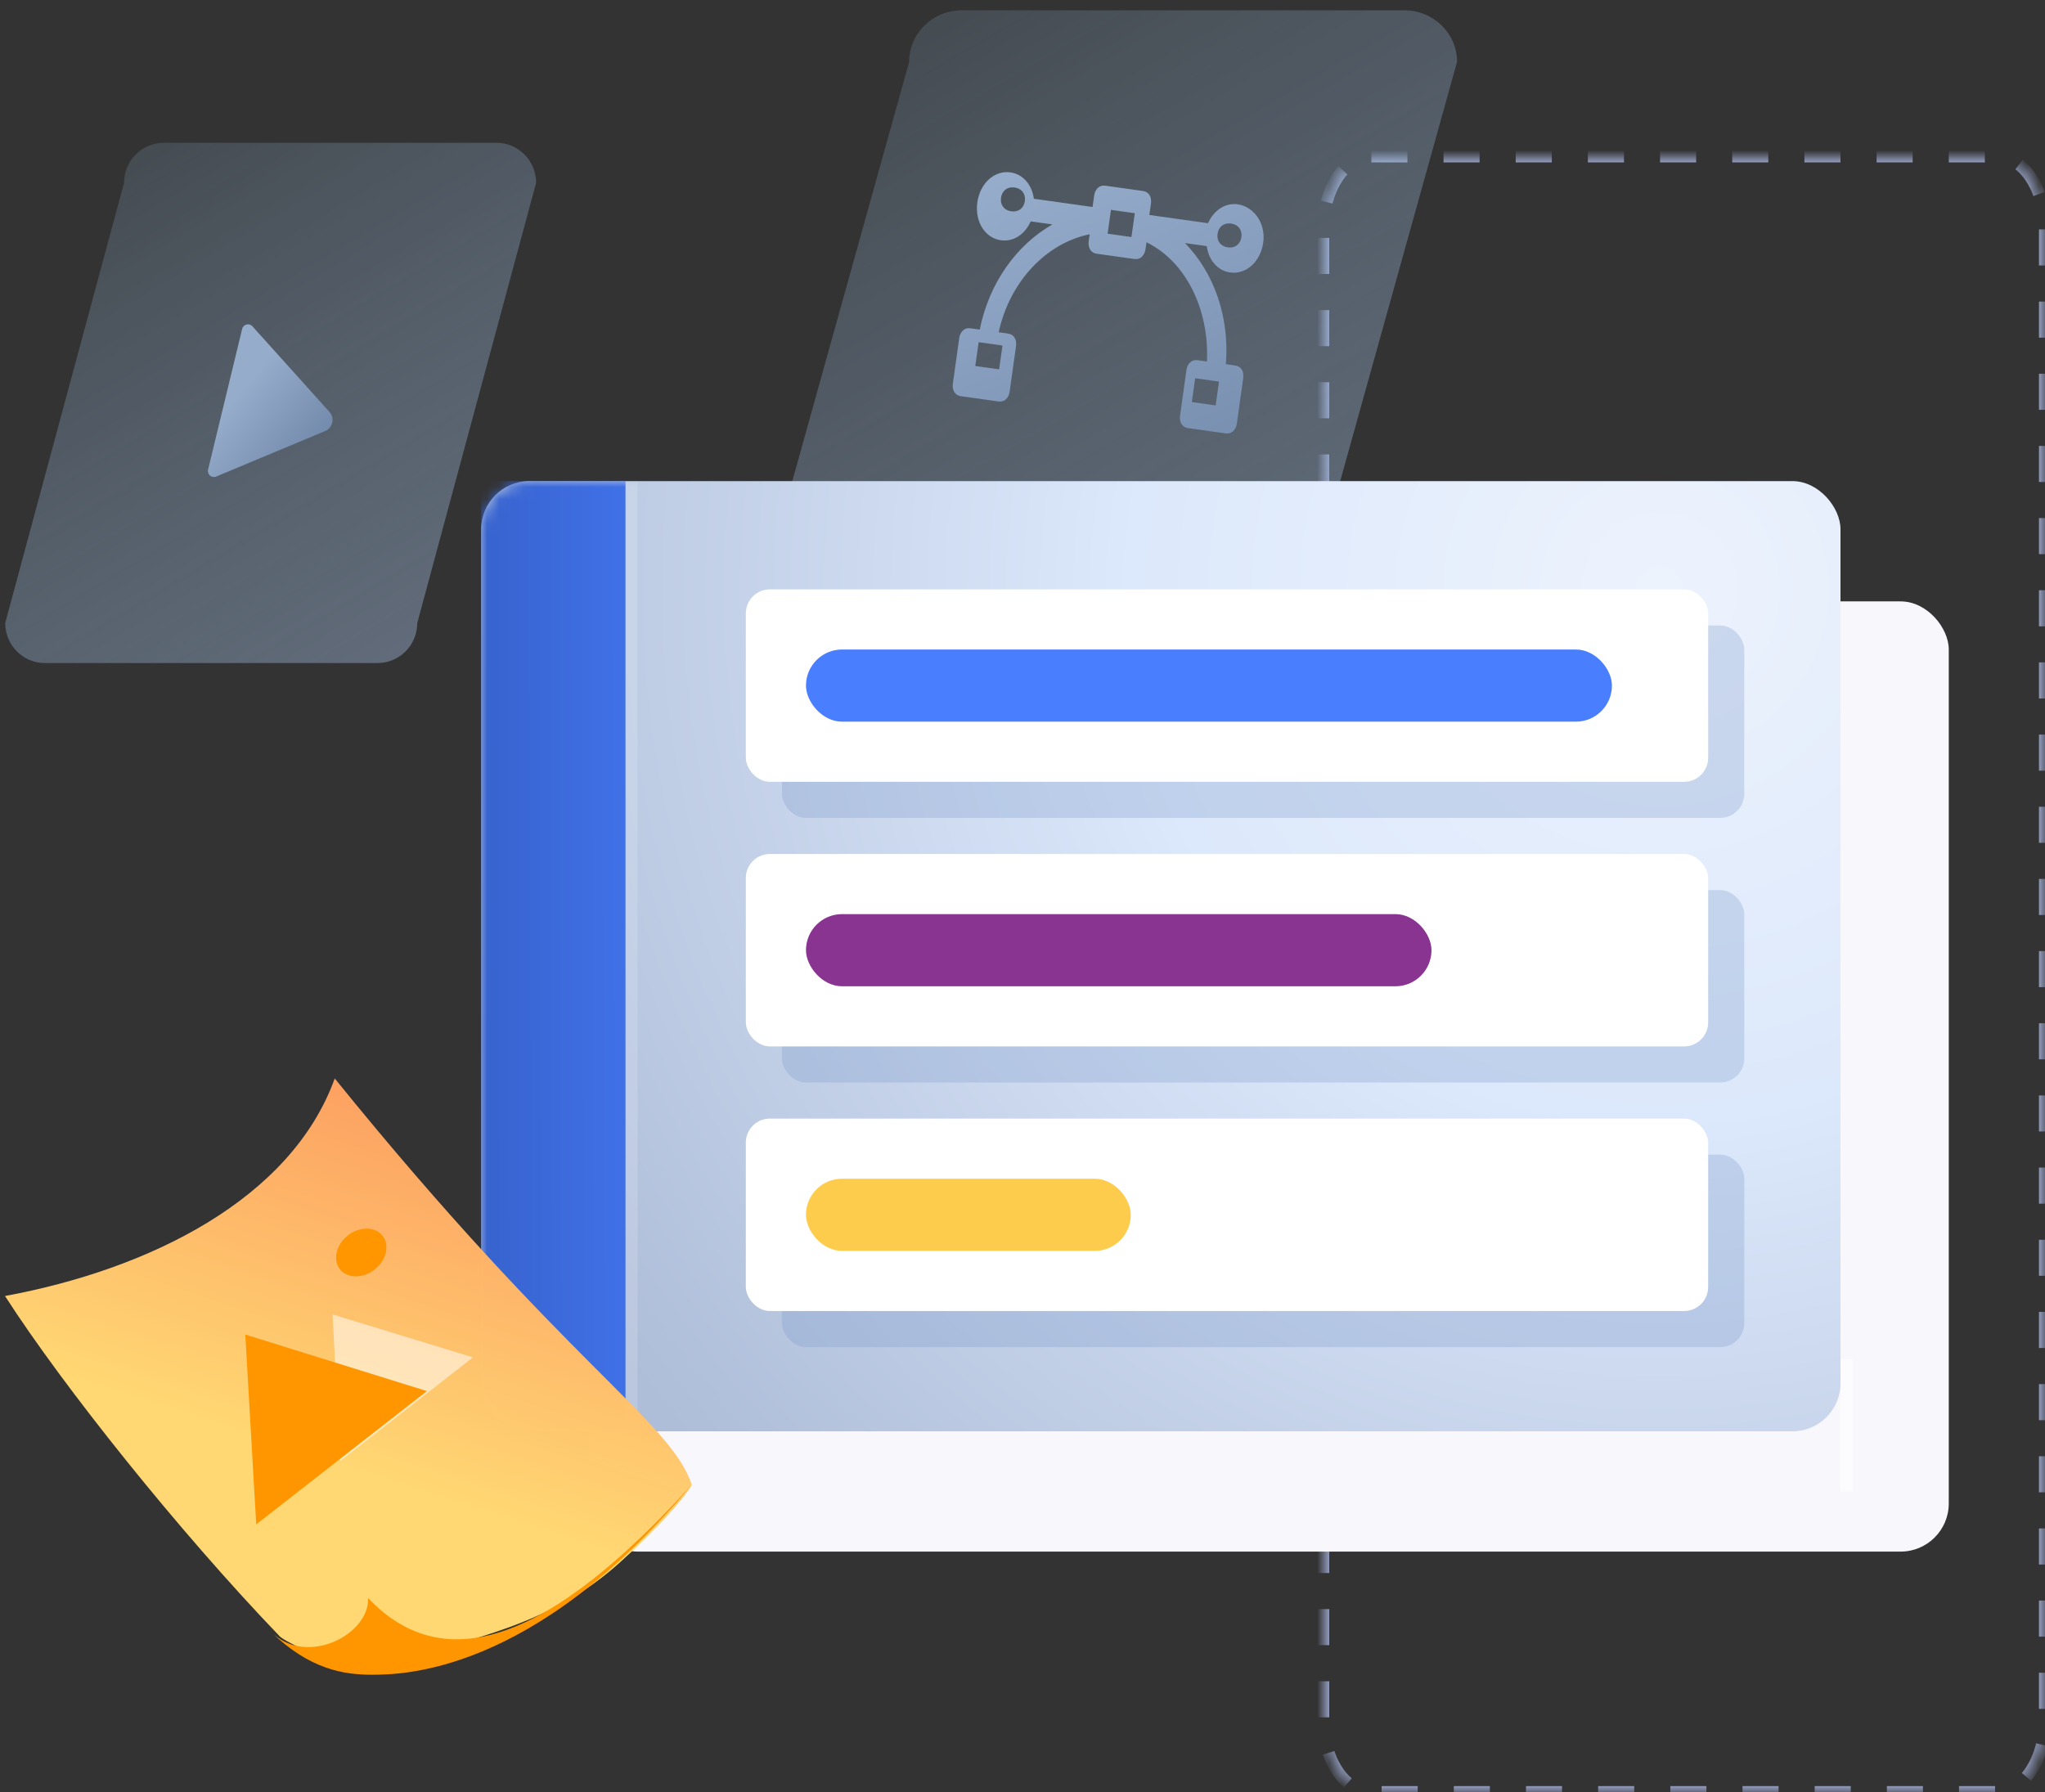 <svg xmlns="http://www.w3.org/2000/svg" xmlns:xlink="http://www.w3.org/1999/xlink" width="170" height="149" viewBox="0 0 170 149">
    <rect x="0" y="0" width="170" height="149" fill="#333333" stroke="none"/>
    <defs>
        <path id="a" d="M4 0h52c2.21 0 4 2.706 4 6.044v123.912c0 3.338-1.79 6.044-4 6.044H4c-2.21 0-4-2.706-4-6.044V6.044C0 2.706 1.79 0 4 0z"/>
        <linearGradient id="c" x1="30.287%" x2="85.036%" y1="0%" y2="89.71%">
            <stop offset="0%" stop-color="#ACD6FF" stop-opacity=".152"/>
            <stop offset="100%" stop-color="#96ACCB" stop-opacity=".457"/>
        </linearGradient>
        <linearGradient id="d" x1="28.57%" x2="78.141%" y1="78.089%" y2="0%">
            <stop offset="0%" stop-color="#96ACCB"/>
            <stop offset="100%" stop-color="#6C84A6"/>
        </linearGradient>
        <linearGradient id="e" x1="23.356%" x2="134.188%" y1="-8.338%" y2="145.409%">
            <stop offset="0%" stop-color="#96ACCB"/>
            <stop offset="100%" stop-color="#6C84A6"/>
        </linearGradient>
        <radialGradient id="g" cx="86.341%" cy="11.342%" r="135.322%" fx="86.341%" fy="11.342%" gradientTransform="scale(-.699 -1) rotate(-50.415 -.427 2.229)">
            <stop offset="0%" stop-color="#EDF3FD"/>
            <stop offset="40.887%" stop-color="#DCE8FB"/>
            <stop offset="100%" stop-color="#AEBDD8"/>
        </radialGradient>
        <rect id="f" width="113" height="79" rx="4"/>
        <linearGradient id="h" x1="8.741%" x2="196.566%" y1="50%" y2="47.043%">
            <stop offset="0%" stop-color="#3864D0"/>
            <stop offset="100%" stop-color="#497EFF"/>
        </linearGradient>
        <linearGradient id="j" x1="64.174%" x2="40.821%" y1="0%" y2="62.669%">
            <stop offset="0%" stop-color="#FF9D61" stop-opacity=".991"/>
            <stop offset="100%" stop-color="#FFD873"/>
        </linearGradient>
    </defs>
    <g fill="none" fill-rule="evenodd">
        <g stroke-dasharray="3" stroke-linejoin="round" transform="translate(110 13)">
            <mask id="b" fill="#fff">
                <use xlink:href="#a"/>
            </mask>
            <path stroke="#919BBD" d="M4 0h52c2.21 0 4 2.706 4 6.044v123.912c0 3.338-1.79 6.044-4 6.044H4c-2.21 0-4-2.706-4-6.044V6.044C0 2.706 1.79 0 4 0z" mask="url(#b)"/>
        </g>
        <path fill="url(#c)" d="M13.607 11.874h27.667c1.819 0 3.293 1.49 3.293 3.327l-9.88 36.598c0 1.838-1.475 3.327-3.294 3.327H3.726c-1.819 0-3.293-1.49-3.293-3.327l9.88-36.598c0-1.838 1.475-3.327 3.294-3.327z"/>
        <path fill="url(#d)" d="M23.457 30.106l5.995 7.764a.5.5 0 0 1-.383.805l-12.026.292a.5.5 0 0 1-.43-.772l5.214-8.023a1 1 0 0 1 1.63-.066z" transform="rotate(105 23.044 34.342)"/>
        <path fill="url(#c)" d="M79.956.857h36.789c2.418 0 4.38 1.919 4.38 4.286l-13.14 47.143c0 2.367-1.96 4.285-4.38 4.285H66.819c-2.42 0-4.38-1.918-4.38-4.285L75.577 5.143c0-2.367 1.96-4.286 4.38-4.286z"/>
        <path fill="url(#e)" d="M100.171 32.391h2v-2h-2v2zm-8.88-12.89h2v-2h-2v2zm-9.362 12.425h2v-2h-2v2zM83.1 18.774c-.6 0-1-.4-1-1s.4-1 1-1 1 .4 1 1-.4 1-1 1zm18.243-1.535c.6 0 1 .4 1 1s-.4 1-1 1-1-.4-1-1 .4-1 1-1zm1.988 11.639h-.795c-.238-3.99-2.066-7.41-4.768-9.5h1.828c.318 1.14 1.192 1.9 2.225 1.9 1.351 0 2.384-1.235 2.384-2.85s-1.192-2.85-2.543-2.85c-1.033 0-1.907.76-2.225 1.9H94.51v-.95c0-.57-.318-.95-.795-.95h-3.179c-.476 0-.794.38-.794.95v.95h-4.927c-.318-1.14-1.192-1.9-2.226-1.9-1.35 0-2.384 1.235-2.384 2.85s1.033 2.85 2.384 2.85c1.034 0 1.908-.76 2.226-1.9h1.827c-2.702 2.09-4.53 5.51-4.768 9.5h-.794c-.477 0-.795.38-.795.95v3.8c0 .57.318.95.795.95h3.178c.477 0 .795-.38.795-.95v-3.8c0-.57-.318-.95-.795-.95h-.794c.318-4.275 2.86-7.885 6.357-9.12v.57c0 .57.318.95.795.95h3.179c.477 0 .794-.38.794-.95v-.57c3.497 1.14 5.96 4.845 6.358 9.12h-.795c-.476 0-.794.38-.794.95v3.8c0 .57.318.95.794.95h3.18c.476 0 .794-.38.794-.95v-3.8c0-.57-.318-.95-.795-.95z" transform="rotate(8 92.205 25.078)"/>
        <g transform="translate(40 40)">
            <rect width="113" height="79" x="9" y="10" fill="#F8F7FC" rx="4"/>
            <mask id="i" fill="#fff">
                <use xlink:href="#f"/>
            </mask>
            <use fill="url(#g)" xlink:href="#f"/>
            <path fill="url(#h)" d="M0 0h12v79H0z" mask="url(#i)"/>
            <path fill="#FFF" d="M12 0h1v79h-1z" mask="url(#i)" opacity=".384"/>
        </g>
        <g transform="translate(62 49)">
            <rect width="80" height="16" x="3" y="3" fill="#7E9ACA" opacity=".3" rx="2"/>
            <rect width="80" height="16" x="3" y="25" fill="#7E9ACA" opacity=".3" rx="2"/>
            <rect width="80" height="16" x="3" y="47" fill="#7E9ACA" opacity=".3" rx="2"/>
            <rect width="80" height="16" fill="#FFF" rx="2"/>
            <rect width="80" height="16" y="22" fill="#FFF" rx="2"/>
            <rect width="80" height="16" y="44" fill="#FFF" rx="2"/>
            <rect width="67" height="6" x="5" y="5" fill="#497EFF" rx="3"/>
            <rect width="52" height="6" x="5" y="27" fill="#893491" rx="3"/>
            <rect width="27" height="6" x="5" y="49" fill="#FECC4C" rx="3"/>
        </g>
        <path fill="#FFF" d="M154 113v11h-1v-11z" opacity=".58"/>
        <g>
            <path fill="url(#j)" d="M27.827.662C24.193 10.732 12.36 16.544.415 18.75c4.825 7.505 14.456 19.567 22.822 28.277.398.415 2.01 1.063 2.434 1.404 2.563 2.058 5.307.895 6.731.875 7.046-2.195 13.3-3.137 19.163-8.433 3.007-2.715 5.24-5.207 5.949-6.415-1.752-5.323-10.426-9.985-29.687-33.795z" transform="translate(0 89)"/>
            <path fill="#FF9600" d="M30.6 132.862c.134 3.013-5.089 5.771-8.073 2.813 3.2 3.11 6.046 3.57 8.407 3.562 2.36-.008 13.386.02 26.534-15.763-11.633 12.852-20.452 16.155-26.868 9.388z"/>
            <path fill="#FFF" d="M28.287 121.472l11.032-8.619-11.673-3.57z" opacity=".527"/>
            <path fill="#FF9600" d="M21.301 126.74l14.184-11.083-15.095-4.703zM28.92 102.713c.981-.766 2.273-.75 2.886.033.613.785.314 2.042-.666 2.808s-2.272.751-2.885-.033c-.613-.785-.314-2.042.666-2.808"/>
        </g>
    </g>
</svg>
